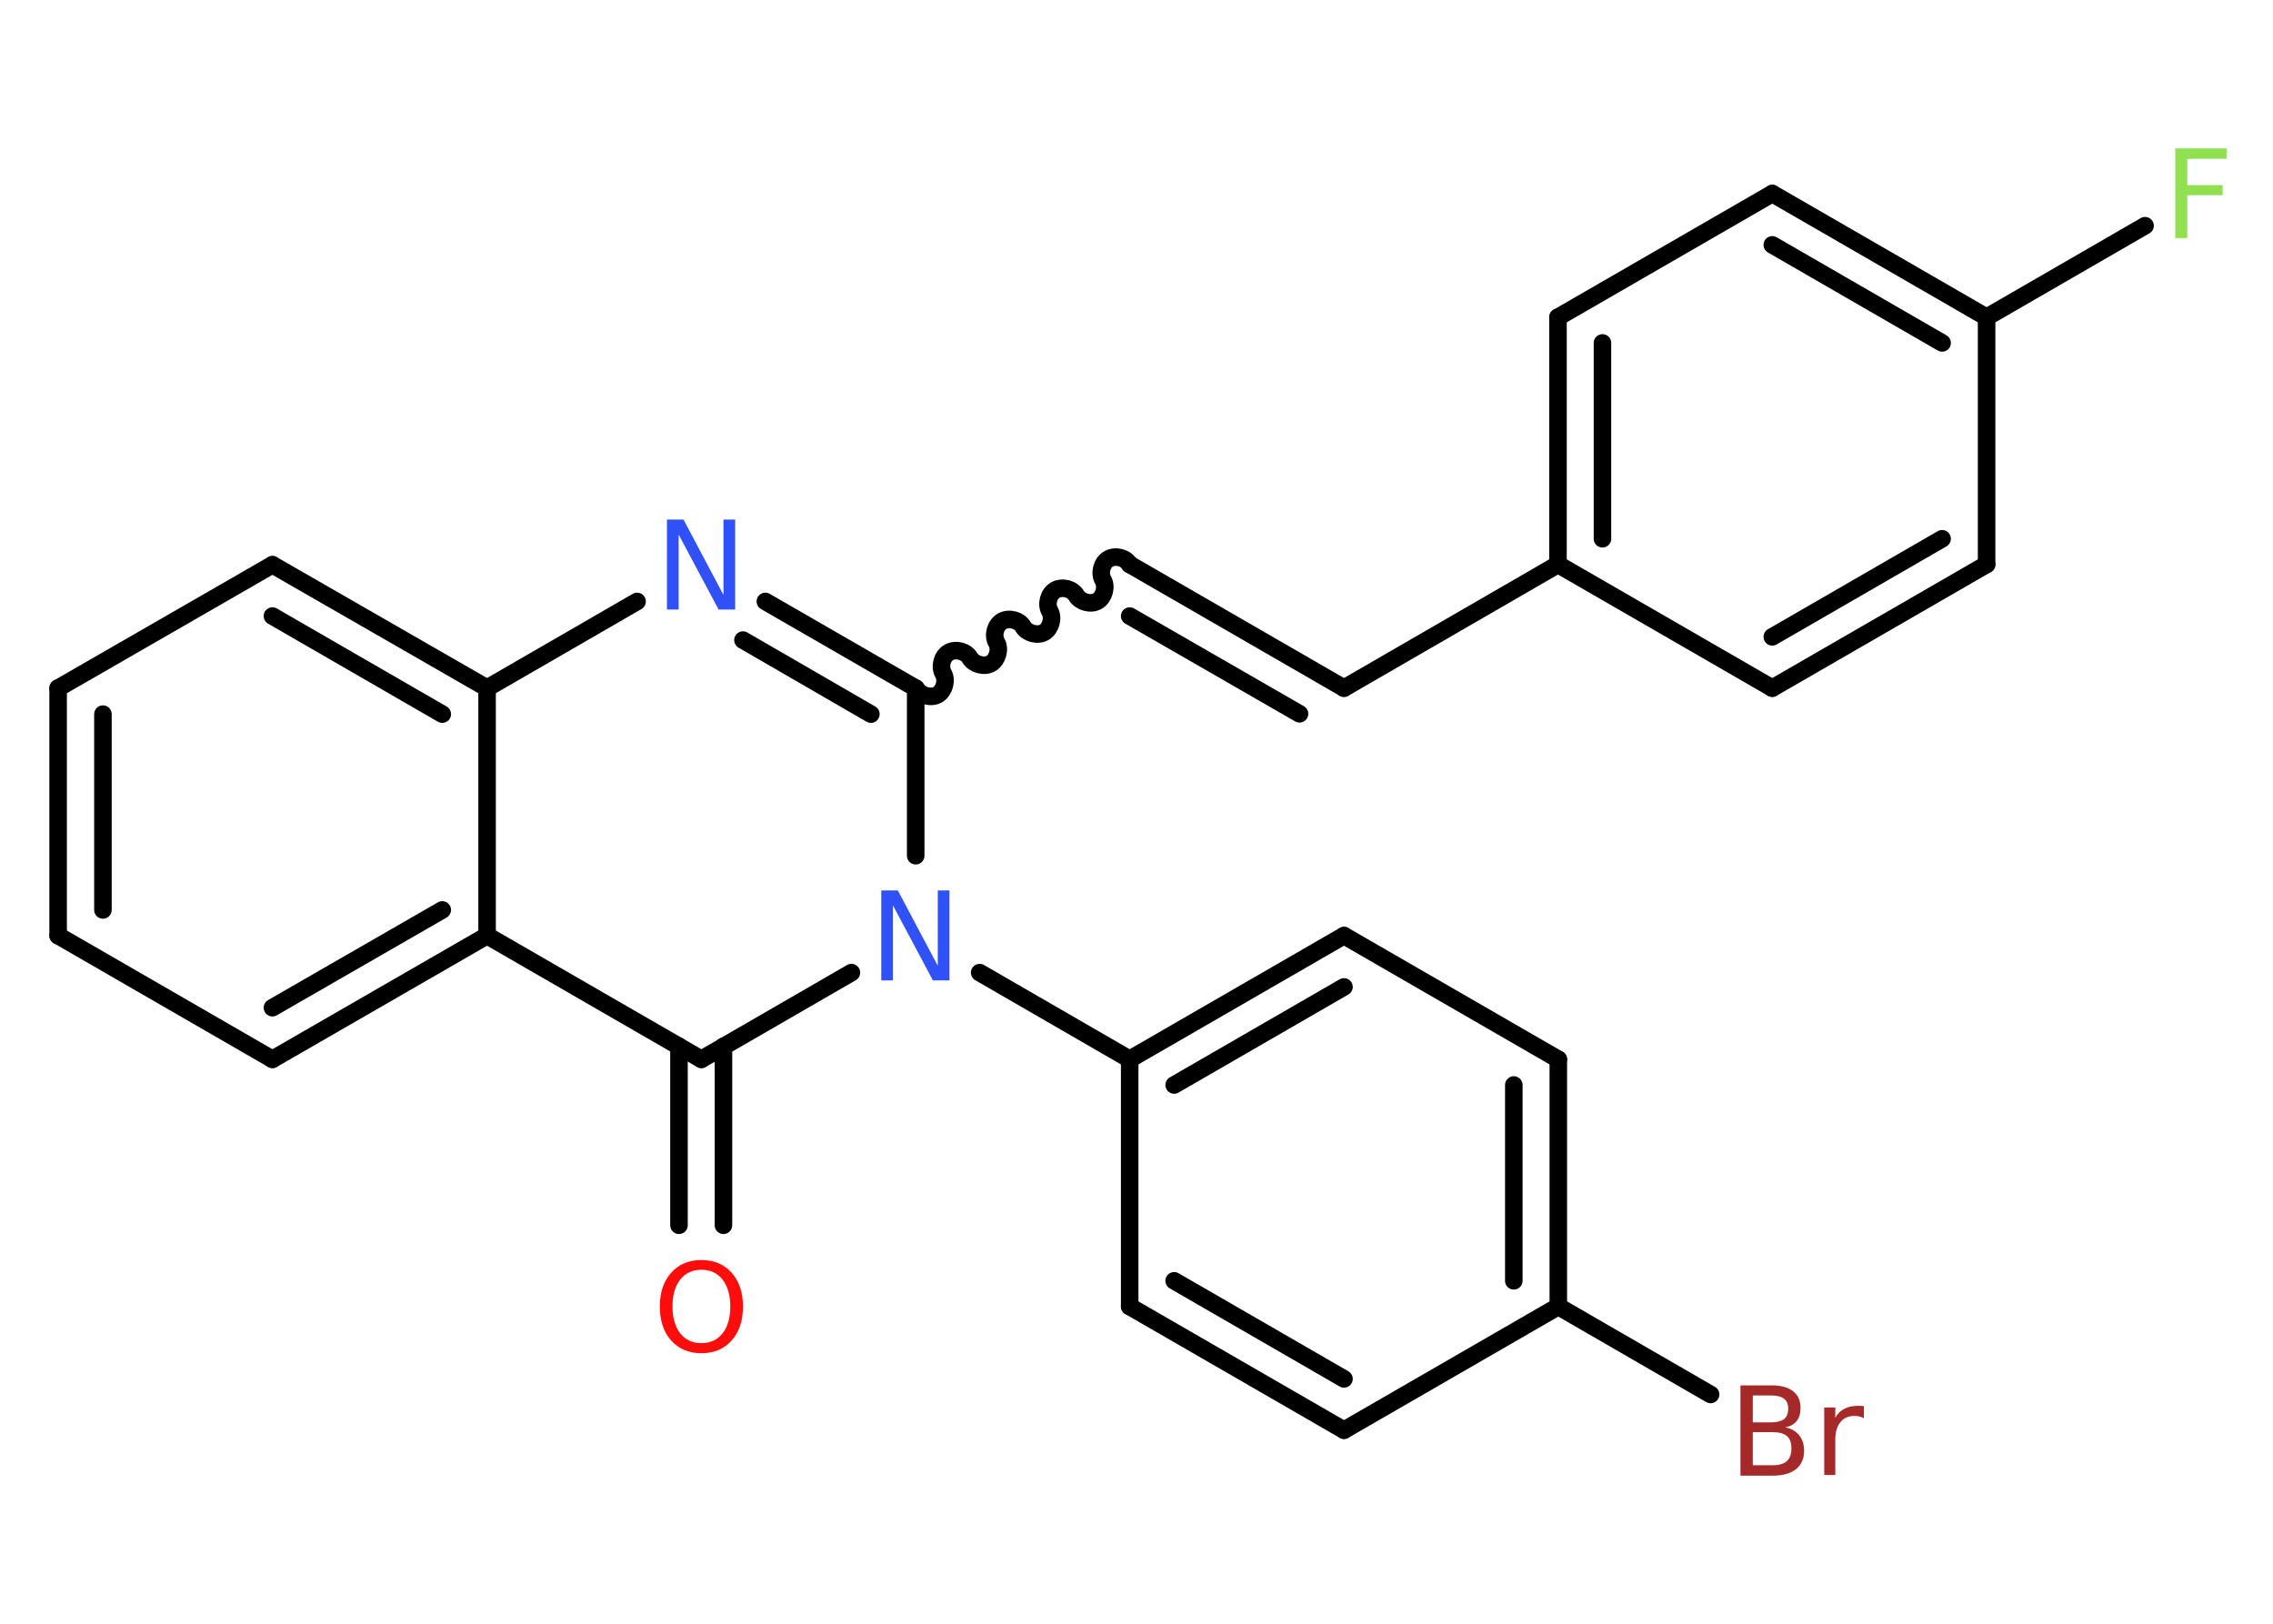 <?xml version='1.0' encoding='UTF-8'?>
<!DOCTYPE svg PUBLIC "-//W3C//DTD SVG 1.1//EN" "http://www.w3.org/Graphics/SVG/1.1/DTD/svg11.dtd">
<svg version='1.2' xmlns='http://www.w3.org/2000/svg' xmlns:xlink='http://www.w3.org/1999/xlink' width='70.0mm' height='50.0mm' viewBox='0 0 70.0 50.0'>
  <desc>Generated by the Chemistry Development Kit (http://github.com/cdk)</desc>
  <g stroke-linecap='round' stroke-linejoin='round' stroke='#000000' stroke-width='.54' fill='#3050F8'>
    <rect x='.0' y='.0' width='70.0' height='50.0' fill='#FFFFFF' stroke='none'/>
    <g id='mol1' class='mol'>
      <g id='mol1bnd1' class='bond'>
        <line x1='20.91' y1='37.73' x2='20.91' y2='32.22'/>
        <line x1='22.28' y1='37.73' x2='22.28' y2='32.22'/>
      </g>
      <line id='mol1bnd2' class='bond' x1='21.6' y1='32.62' x2='15.0' y2='28.81'/>
      <g id='mol1bnd3' class='bond'>
        <line x1='8.39' y1='32.62' x2='15.0' y2='28.81'/>
        <line x1='8.39' y1='31.03' x2='13.62' y2='28.02'/>
      </g>
      <line id='mol1bnd4' class='bond' x1='8.39' y1='32.62' x2='1.79' y2='28.81'/>
      <g id='mol1bnd5' class='bond'>
        <line x1='1.79' y1='21.19' x2='1.79' y2='28.81'/>
        <line x1='3.17' y1='21.99' x2='3.17' y2='28.02'/>
      </g>
      <line id='mol1bnd6' class='bond' x1='1.79' y1='21.19' x2='8.39' y2='17.39'/>
      <g id='mol1bnd7' class='bond'>
        <line x1='15.0' y1='21.19' x2='8.39' y2='17.39'/>
        <line x1='13.62' y1='21.99' x2='8.39' y2='18.97'/>
      </g>
      <line id='mol1bnd8' class='bond' x1='15.0' y1='28.81' x2='15.0' y2='21.19'/>
      <line id='mol1bnd9' class='bond' x1='15.0' y1='21.19' x2='19.62' y2='18.52'/>
      <g id='mol1bnd10' class='bond'>
        <line x1='28.2' y1='21.19' x2='23.57' y2='18.52'/>
        <line x1='26.82' y1='21.99' x2='22.88' y2='19.71'/>
      </g>
      <path id='mol1bnd11' class='bond' d='M34.79 17.38c-.12 -.21 -.44 -.29 -.65 -.17c-.21 .12 -.29 .44 -.17 .65c.12 .21 .03 .53 -.17 .65c-.21 .12 -.53 .03 -.65 -.17c-.12 -.21 -.44 -.29 -.65 -.17c-.21 .12 -.29 .44 -.17 .65c.12 .21 .03 .53 -.17 .65c-.21 .12 -.53 .03 -.65 -.17c-.12 -.21 -.44 -.29 -.65 -.17c-.21 .12 -.29 .44 -.17 .65c.12 .21 .03 .53 -.17 .65c-.21 .12 -.53 .03 -.65 -.17c-.12 -.21 -.44 -.29 -.65 -.17c-.21 .12 -.29 .44 -.17 .65c.12 .21 .03 .53 -.17 .65c-.21 .12 -.53 .03 -.65 -.17' fill='none' stroke='#000000' stroke-width='.54'/>
      <g id='mol1bnd12' class='bond'>
        <line x1='34.79' y1='17.38' x2='41.39' y2='21.19'/>
        <line x1='34.79' y1='18.97' x2='40.02' y2='21.98'/>
      </g>
      <line id='mol1bnd13' class='bond' x1='41.39' y1='21.19' x2='47.98' y2='17.38'/>
      <g id='mol1bnd14' class='bond'>
        <line x1='47.98' y1='9.77' x2='47.98' y2='17.38'/>
        <line x1='49.35' y1='10.56' x2='49.35' y2='16.59'/>
      </g>
      <line id='mol1bnd15' class='bond' x1='47.98' y1='9.77' x2='54.58' y2='5.96'/>
      <g id='mol1bnd16' class='bond'>
        <line x1='61.18' y1='9.77' x2='54.58' y2='5.96'/>
        <line x1='59.81' y1='10.56' x2='54.58' y2='7.54'/>
      </g>
      <line id='mol1bnd17' class='bond' x1='61.18' y1='9.77' x2='66.06' y2='6.95'/>
      <line id='mol1bnd18' class='bond' x1='61.18' y1='9.77' x2='61.18' y2='17.38'/>
      <g id='mol1bnd19' class='bond'>
        <line x1='54.58' y1='21.19' x2='61.18' y2='17.38'/>
        <line x1='54.58' y1='19.61' x2='59.81' y2='16.59'/>
      </g>
      <line id='mol1bnd20' class='bond' x1='47.98' y1='17.38' x2='54.58' y2='21.19'/>
      <line id='mol1bnd21' class='bond' x1='28.2' y1='21.19' x2='28.2' y2='26.35'/>
      <line id='mol1bnd22' class='bond' x1='21.6' y1='32.62' x2='26.22' y2='29.95'/>
      <line id='mol1bnd23' class='bond' x1='30.17' y1='29.95' x2='34.79' y2='32.62'/>
      <g id='mol1bnd24' class='bond'>
        <line x1='41.39' y1='28.81' x2='34.79' y2='32.62'/>
        <line x1='41.39' y1='30.39' x2='36.16' y2='33.41'/>
      </g>
      <line id='mol1bnd25' class='bond' x1='41.39' y1='28.81' x2='47.99' y2='32.62'/>
      <g id='mol1bnd26' class='bond'>
        <line x1='47.99' y1='40.23' x2='47.99' y2='32.62'/>
        <line x1='46.62' y1='39.44' x2='46.62' y2='33.41'/>
      </g>
      <line id='mol1bnd27' class='bond' x1='47.99' y1='40.23' x2='52.68' y2='42.94'/>
      <line id='mol1bnd28' class='bond' x1='47.99' y1='40.23' x2='41.39' y2='44.04'/>
      <g id='mol1bnd29' class='bond'>
        <line x1='34.79' y1='40.23' x2='41.39' y2='44.04'/>
        <line x1='36.16' y1='39.44' x2='41.39' y2='42.46'/>
      </g>
      <line id='mol1bnd30' class='bond' x1='34.79' y1='32.62' x2='34.79' y2='40.23'/>
      <path id='mol1atm1' class='atom' d='M21.6 39.1q-.41 .0 -.65 .3q-.24 .3 -.24 .83q.0 .52 .24 .83q.24 .3 .65 .3q.41 .0 .65 -.3q.24 -.3 .24 -.83q.0 -.52 -.24 -.83q-.24 -.3 -.65 -.3zM21.6 38.8q.58 .0 .93 .39q.35 .39 .35 1.04q.0 .66 -.35 1.05q-.35 .39 -.93 .39q-.58 .0 -.93 -.39q-.35 -.39 -.35 -1.05q.0 -.65 .35 -1.04q.35 -.39 .93 -.39z' stroke='none' fill='#FF0D0D'/>
      <path id='mol1atm9' class='atom' d='M20.55 16.0h.5l1.23 2.32v-2.32h.36v2.77h-.51l-1.23 -2.31v2.31h-.36v-2.77z' stroke='none'/>
      <path id='mol1atm17' class='atom' d='M66.98 4.57h1.59v.32h-1.21v.81h1.09v.31h-1.09v1.32h-.37v-2.77z' stroke='none' fill='#90E050'/>
      <path id='mol1atm20' class='atom' d='M27.15 27.42h.5l1.23 2.32v-2.32h.36v2.77h-.51l-1.23 -2.31v2.31h-.36v-2.77z' stroke='none'/>
      <path id='mol1atm25' class='atom' d='M53.98 44.1v1.02h.6q.31 .0 .45 -.13q.14 -.13 .14 -.39q.0 -.26 -.14 -.38q-.14 -.12 -.45 -.12h-.6zM53.98 42.97v.83h.55q.27 .0 .41 -.1q.13 -.1 .13 -.32q.0 -.21 -.13 -.31q-.13 -.1 -.41 -.1h-.55zM53.61 42.66h.95q.43 .0 .66 .18q.23 .18 .23 .51q.0 .26 -.12 .41q-.12 .15 -.35 .19q.28 .06 .43 .25q.15 .19 .15 .47q.0 .37 -.25 .57q-.25 .2 -.72 .2h-.99v-2.77zM57.4 43.67q-.06 -.03 -.13 -.05q-.07 -.02 -.15 -.02q-.29 .0 -.44 .19q-.16 .19 -.16 .54v1.09h-.34v-2.08h.34v.32q.1 -.19 .28 -.28q.17 -.09 .42 -.09q.04 .0 .08 .0q.04 .0 .1 .01v.35z' stroke='none' fill='#A62929'/>
    </g>
  </g>
</svg>
